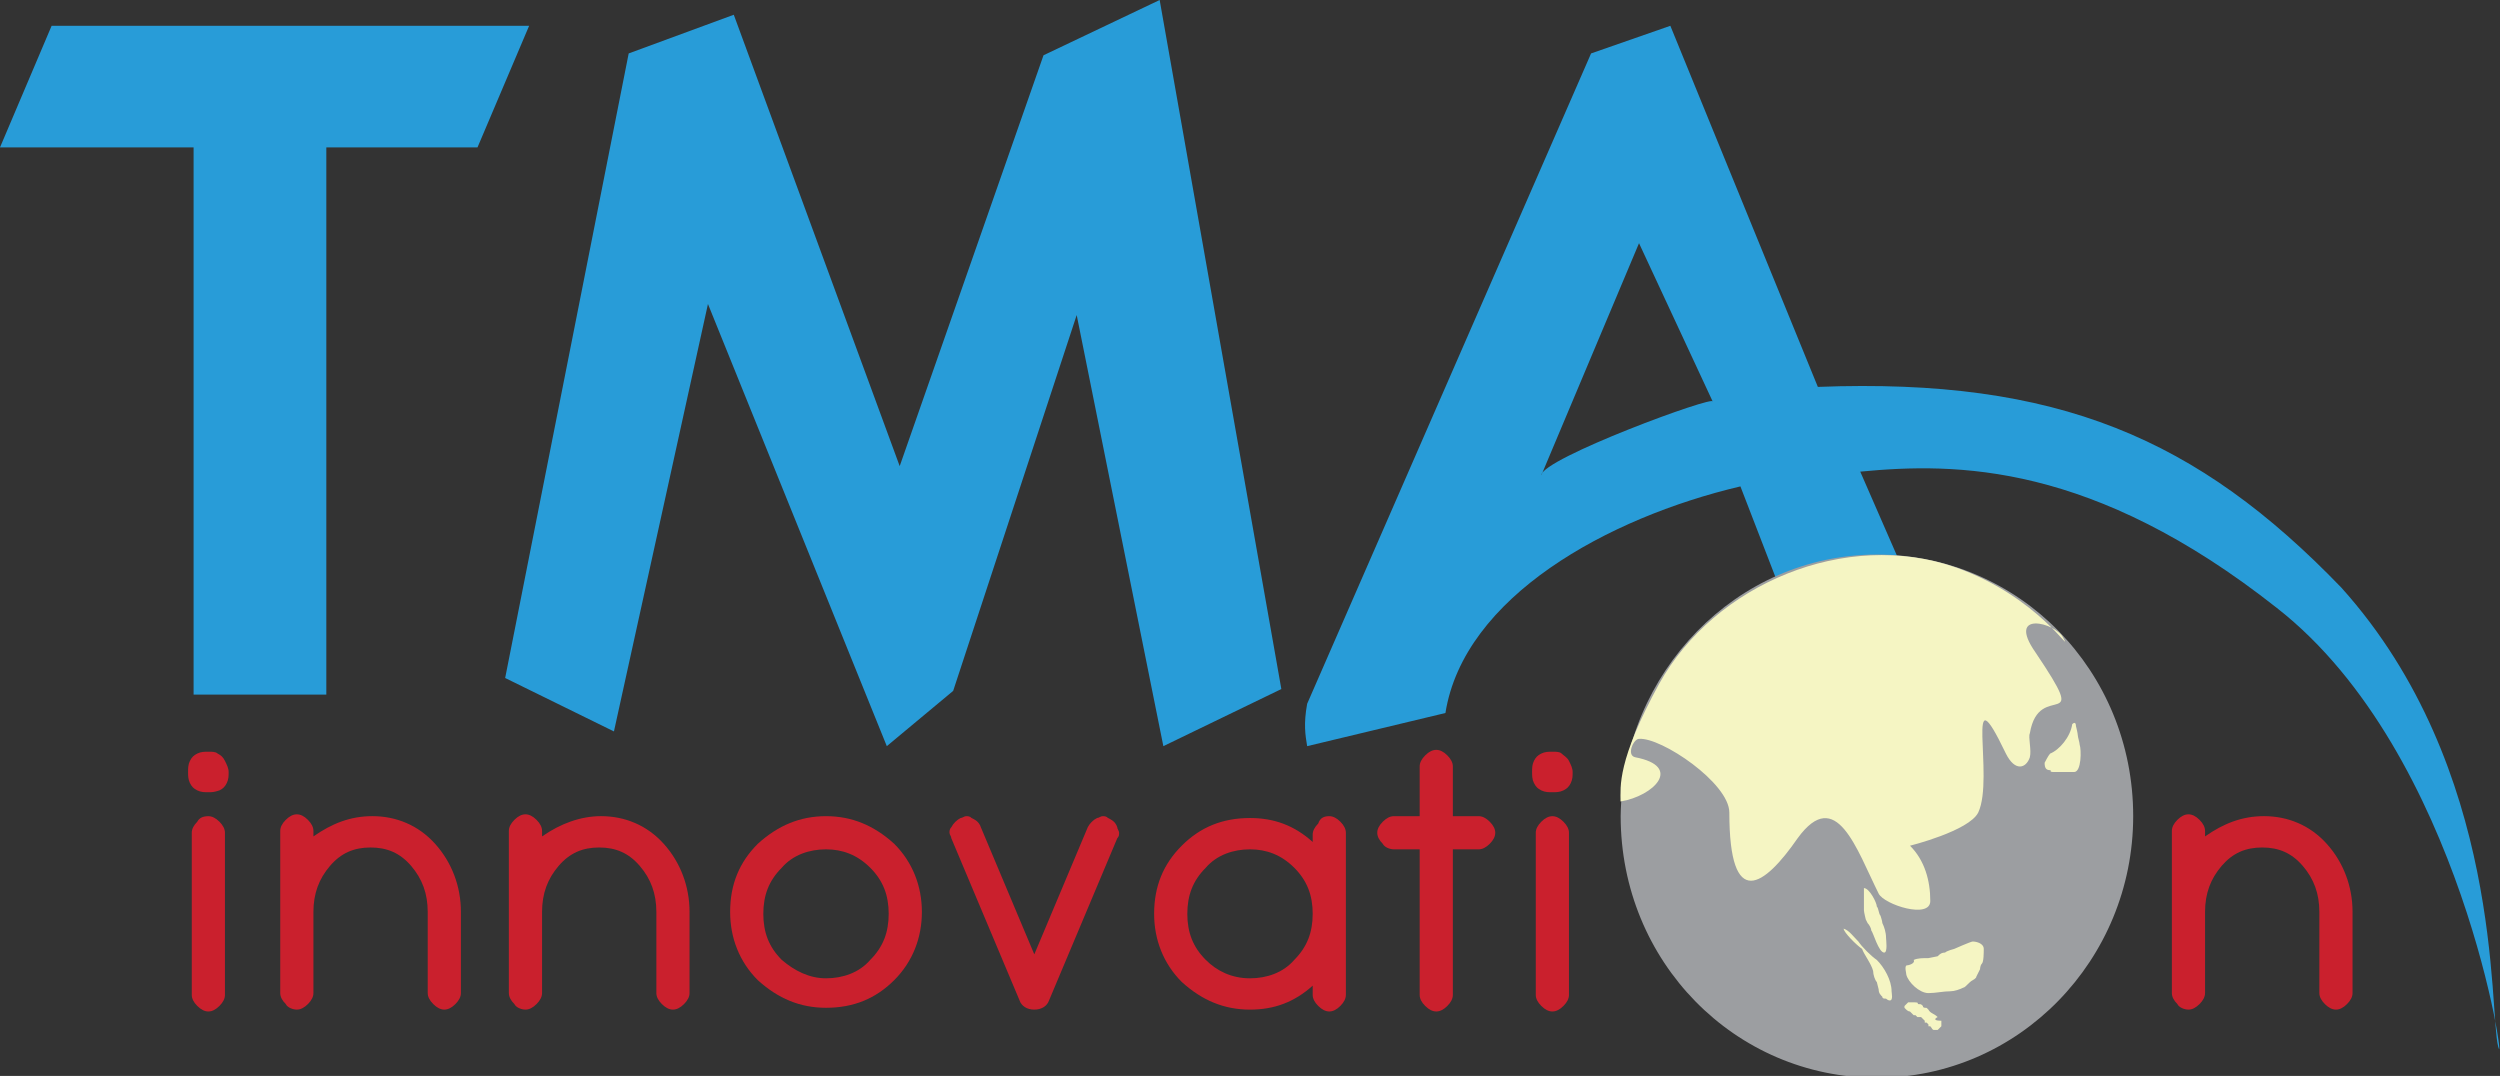 <svg width="158" height="68" viewBox="0 0 158 68" fill="none" xmlns="http://www.w3.org/2000/svg">
<rect x="0" y="0" width="158" height="68" fill="#333333" stroke="none"/>
<g clip-path="url(#clip0)">
<path fill-rule="evenodd" clip-rule="evenodd" d="M100.556 3.377L82.612 44.48C82.379 45.76 82.496 46.459 82.612 47.157L91.351 45.062C92.516 37.726 101.605 32.719 109.994 30.74L112.558 37.377L120.364 36.212L117.568 29.808C123.627 29.226 132.249 29.226 143.901 38.425C155.67 47.623 158.466 68.349 157.883 66.137C157.301 63.925 158.233 48.555 147.979 37.144C138.891 27.712 130.035 23.87 114.888 24.452L105.566 1.63L100.556 3.377ZM39.733 3.377L31.926 42.849L38.801 46.226L44.743 19.212L56.046 47.157L60.24 43.664L68.047 19.911L73.524 47.157L80.981 43.548L73.291 0L65.95 3.493L56.861 29.459L46.375 0.932L39.733 3.377ZM0 9.315L3.263 1.63C13.4 1.63 23.304 1.63 33.441 1.63L30.178 9.315H20.624V43.897H12.235V9.315H0ZM108.246 25.384C108.479 24.918 97.41 28.993 97.41 30.041L103.586 15.37L108.246 25.384Z" fill="#289CD8"/>
<path fill-rule="evenodd" clip-rule="evenodd" d="M118.622 35.047C127.594 35.047 134.818 42.383 134.818 51.581C134.818 60.663 127.594 68.115 118.622 68.115C109.65 68.115 102.426 60.78 102.426 51.581C102.542 42.499 109.766 35.047 118.622 35.047Z" fill="#9C9EA1"/>
<path fill-rule="evenodd" clip-rule="evenodd" d="M102.419 50.655C104.517 50.306 106.381 48.443 103.351 47.86C102.769 47.744 103.235 46.696 103.584 46.696C104.983 46.58 109.294 49.49 109.294 51.353C109.294 57.641 111.508 56.011 113.605 52.984C116.052 49.607 117.334 53.682 118.732 56.477C119.081 57.175 121.994 58.107 121.994 56.943C121.994 55.662 121.645 54.381 120.713 53.449C120.713 53.449 124.441 52.518 125.024 51.353C126.073 49.141 124.092 42.038 126.772 47.627C127.354 48.792 128.053 48.559 128.286 47.86C128.403 47.395 128.17 46.58 128.286 46.347C128.869 42.853 132.248 46.58 128.636 41.223C126.772 38.545 129.918 39.36 130.384 40.292C131.083 41.573 128.869 37.73 123.626 35.867C116.635 33.422 108.362 36.915 104.866 43.203C102.186 48.093 102.419 49.723 102.419 50.655ZM116.518 58.689C116.868 58.806 117.101 59.155 117.45 59.504C117.683 59.853 118.266 60.436 118.615 60.669C119.081 61.134 119.548 61.949 119.548 62.648C119.548 62.764 119.664 63.23 119.431 63.23C119.314 63.23 119.198 63.114 119.198 63.114C119.081 63.114 118.965 63.114 118.965 62.997C118.848 62.881 118.732 62.764 118.732 62.532L118.615 62.066C118.499 61.949 118.382 61.6 118.382 61.367C118.266 60.901 117.8 60.319 117.683 59.97C117.334 59.737 116.518 58.922 116.518 58.689ZM117.8 56.127C117.8 56.593 117.8 57.059 117.8 57.525C117.8 57.641 117.916 58.107 117.916 58.107L118.033 58.34C118.149 58.456 118.266 58.689 118.266 58.806C118.382 58.922 118.732 60.203 119.081 60.203C119.314 60.203 119.198 59.388 119.198 59.271C119.198 58.922 119.081 58.573 118.965 58.34C118.965 58.223 118.848 57.874 118.848 57.874C118.732 57.758 118.732 57.408 118.615 57.292C118.615 57.059 118.149 56.127 117.8 56.127ZM120.946 60.669C121.179 60.552 121.528 60.552 121.878 60.552L122.46 60.436C122.577 60.319 122.694 60.203 122.927 60.203C123.043 60.086 123.509 59.97 123.509 59.97C123.509 59.97 124.558 59.504 124.674 59.504C124.907 59.504 125.373 59.62 125.373 59.97C125.373 60.203 125.373 60.785 125.257 60.901C125.14 61.018 125.14 61.251 125.14 61.251L124.907 61.716C124.907 61.833 124.674 61.949 124.674 61.949C124.441 62.066 124.208 62.415 124.092 62.415C123.859 62.532 123.509 62.648 123.276 62.648C122.81 62.648 122.344 62.764 121.878 62.764C121.295 62.764 120.596 62.066 120.48 61.6C120.48 61.484 120.363 61.134 120.48 61.018C120.596 61.018 121.062 60.901 120.946 60.669ZM122.46 64.278C122.227 64.045 121.994 64.045 121.878 63.812L121.761 63.696C121.645 63.696 121.528 63.696 121.528 63.579C121.412 63.463 121.412 63.463 121.295 63.463C121.062 63.463 121.412 63.347 120.946 63.347C120.829 63.347 120.713 63.347 120.713 63.347H120.596L120.48 63.463L120.363 63.579V63.696L120.48 63.812C120.48 63.812 120.596 63.929 120.713 63.929L120.829 64.045L120.946 64.162H121.062L121.179 64.278H121.295H121.412L121.528 64.394L121.645 64.511V64.627H121.761L121.878 64.744V64.86H121.994C122.111 64.977 122.111 65.093 122.227 65.093H122.46L122.577 64.977L122.694 64.86V64.744V64.627V64.511C122.227 64.511 122.227 64.394 122.46 64.278ZM130.966 45.764C130.85 46.58 130.151 47.395 129.568 47.627C129.452 47.744 129.219 48.21 129.219 48.21C129.219 48.559 129.335 48.675 129.568 48.675C129.685 48.675 129.452 48.792 129.801 48.792C130.267 48.792 130.733 48.792 131.083 48.792C131.549 48.792 131.549 47.395 131.432 47.045C131.432 46.929 131.316 46.58 131.316 46.463C131.316 46.347 131.199 45.881 131.199 45.881C131.199 45.648 131.083 45.648 130.966 45.764Z" fill="#F5F5C3"/>
<path d="M23.537 51.581C25.052 51.581 26.45 52.163 27.498 53.328C28.547 54.492 29.13 56.006 29.13 57.636V62.759C29.13 62.992 29.013 63.225 28.78 63.458C28.547 63.691 28.314 63.807 28.081 63.807C27.848 63.807 27.615 63.691 27.382 63.458C27.149 63.225 27.032 62.992 27.032 62.759V57.636C27.032 56.472 26.683 55.54 25.984 54.725C25.285 53.91 24.469 53.561 23.42 53.561C22.372 53.561 21.556 53.91 20.857 54.725C20.158 55.54 19.808 56.472 19.808 57.636V62.759C19.808 62.992 19.692 63.225 19.459 63.458C19.226 63.691 18.993 63.807 18.76 63.807C18.527 63.807 18.177 63.691 18.061 63.458C17.828 63.225 17.711 62.992 17.711 62.759V52.513C17.711 52.28 17.828 52.047 18.061 51.814C18.294 51.581 18.527 51.465 18.76 51.465C18.993 51.465 19.226 51.581 19.459 51.814C19.692 52.047 19.808 52.28 19.808 52.513V52.862C20.974 52.047 22.139 51.581 23.537 51.581Z" fill="#CA202D"/>
<path d="M37.986 51.581C39.501 51.581 40.899 52.163 41.948 53.328C42.996 54.492 43.579 56.006 43.579 57.636V62.759C43.579 62.992 43.462 63.225 43.23 63.458C42.996 63.691 42.763 63.807 42.53 63.807C42.297 63.807 42.064 63.691 41.831 63.458C41.598 63.225 41.482 62.992 41.482 62.759V57.636C41.482 56.472 41.132 55.54 40.433 54.725C39.734 53.91 38.918 53.561 37.87 53.561C36.821 53.561 36.005 53.91 35.306 54.725C34.607 55.54 34.258 56.472 34.258 57.636V62.759C34.258 62.992 34.141 63.225 33.908 63.458C33.675 63.691 33.442 63.807 33.209 63.807C32.976 63.807 32.626 63.691 32.51 63.458C32.277 63.225 32.16 62.992 32.16 62.759V52.513C32.16 52.28 32.277 52.047 32.51 51.814C32.743 51.581 32.976 51.465 33.209 51.465C33.442 51.465 33.675 51.581 33.908 51.814C34.141 52.047 34.258 52.28 34.258 52.513V52.862C35.423 52.047 36.704 51.581 37.986 51.581Z" fill="#CA202D"/>
<path d="M52.203 51.582C53.835 51.582 55.233 52.164 56.515 53.329C57.68 54.493 58.263 56.007 58.263 57.637C58.263 59.267 57.68 60.781 56.515 61.945C55.35 63.109 53.951 63.692 52.203 63.692C50.572 63.692 49.174 63.109 47.892 61.945C46.727 60.781 46.145 59.267 46.145 57.637C46.145 55.89 46.727 54.493 47.892 53.329C49.174 52.164 50.572 51.582 52.203 51.582ZM52.203 61.829C53.252 61.829 54.301 61.479 55 60.664C55.816 59.849 56.165 58.918 56.165 57.753C56.165 56.589 55.816 55.657 55 54.842C54.184 54.027 53.252 53.678 52.203 53.678C51.155 53.678 50.106 54.027 49.407 54.842C48.591 55.657 48.242 56.589 48.242 57.753C48.242 58.918 48.591 59.849 49.407 60.664C50.223 61.363 51.155 61.829 52.203 61.829Z" fill="#CA202D"/>
<path d="M70.611 52.281C70.611 52.397 70.728 52.514 70.728 52.63C70.728 52.746 70.728 52.863 70.611 52.979L66.3 63.226C66.183 63.575 65.834 63.808 65.368 63.808C64.902 63.808 64.552 63.575 64.436 63.226L60.124 52.979C60.124 52.863 60.008 52.746 60.008 52.63C60.008 52.514 60.008 52.397 60.124 52.281C60.241 52.048 60.474 51.815 60.707 51.699C60.823 51.699 60.94 51.582 61.056 51.582C61.173 51.582 61.289 51.582 61.406 51.699C61.639 51.815 61.872 51.931 61.989 52.281L65.368 60.315L68.747 52.281C68.863 52.048 69.096 51.815 69.329 51.699C69.446 51.699 69.562 51.582 69.679 51.582C69.795 51.582 69.912 51.582 70.028 51.699C70.261 51.815 70.495 51.931 70.611 52.281Z" fill="#CA202D"/>
<path d="M84.011 51.582C84.244 51.582 84.477 51.699 84.71 51.931C84.943 52.164 85.059 52.397 85.059 52.63V62.877C85.059 63.109 84.943 63.342 84.71 63.575C84.477 63.808 84.244 63.925 84.011 63.925C83.778 63.925 83.545 63.808 83.312 63.575C83.079 63.342 82.962 63.109 82.962 62.877V62.294C81.797 63.342 80.515 63.808 79 63.808C77.369 63.808 75.971 63.226 74.689 62.062C73.524 60.897 72.941 59.383 72.941 57.753C72.941 56.007 73.524 54.609 74.689 53.445C75.854 52.281 77.253 51.699 79 51.699C80.515 51.699 81.797 52.164 82.962 53.212V52.746C82.962 52.514 83.079 52.281 83.312 52.048C83.428 51.699 83.661 51.582 84.011 51.582ZM79 61.829C80.049 61.829 81.098 61.479 81.797 60.664C82.612 59.849 82.962 58.918 82.962 57.753C82.962 56.589 82.612 55.657 81.797 54.842C80.981 54.027 80.049 53.678 79 53.678C77.952 53.678 76.903 54.027 76.204 54.842C75.388 55.657 75.039 56.589 75.039 57.753C75.039 58.918 75.388 59.849 76.204 60.664C76.903 61.363 77.835 61.829 79 61.829Z" fill="#CA202D"/>
<path d="M93.451 51.582C93.684 51.582 93.918 51.699 94.151 51.932C94.384 52.165 94.5 52.398 94.5 52.63C94.5 52.863 94.384 53.096 94.151 53.329C93.918 53.562 93.684 53.678 93.451 53.678H91.82V62.877C91.82 63.11 91.704 63.343 91.471 63.576C91.238 63.809 91.005 63.925 90.772 63.925C90.538 63.925 90.305 63.809 90.073 63.576C89.839 63.343 89.723 63.11 89.723 62.877V53.678H88.092C87.859 53.678 87.509 53.562 87.392 53.329C87.159 53.096 87.043 52.863 87.043 52.63C87.043 52.398 87.159 52.165 87.392 51.932C87.626 51.699 87.859 51.582 88.092 51.582H89.723V48.439C89.723 48.206 89.839 47.973 90.073 47.74C90.305 47.507 90.538 47.391 90.772 47.391C91.005 47.391 91.238 47.507 91.471 47.74C91.704 47.973 91.82 48.206 91.82 48.439V51.582H93.451Z" fill="#CA202D"/>
<path d="M98.11 47.508C98.343 47.508 98.576 47.508 98.692 47.624C98.809 47.741 99.042 47.857 99.159 48.09C99.275 48.323 99.391 48.556 99.391 48.789C99.391 49.022 99.391 49.254 99.275 49.487C99.159 49.72 99.042 49.837 98.809 49.953C98.576 50.069 98.343 50.069 98.11 50.069C97.877 50.069 97.644 50.069 97.411 49.953C97.178 49.837 97.061 49.72 96.945 49.487C96.828 49.254 96.828 49.022 96.828 48.789C96.828 48.556 96.828 48.323 96.945 48.09C97.061 47.857 97.178 47.741 97.411 47.624C97.644 47.508 97.877 47.508 98.11 47.508ZM98.11 51.583C98.343 51.583 98.576 51.7 98.809 51.932C99.042 52.165 99.159 52.398 99.159 52.631V62.878C99.159 63.111 99.042 63.343 98.809 63.576C98.576 63.809 98.343 63.926 98.11 63.926C97.877 63.926 97.644 63.809 97.411 63.576C97.178 63.343 97.061 63.111 97.061 62.878V52.631C97.061 52.398 97.178 52.165 97.411 51.932C97.644 51.7 97.877 51.583 98.11 51.583Z" fill="#CA202D"/>
<path d="M13.168 47.508C13.402 47.508 13.634 47.508 13.751 47.624C13.984 47.741 14.101 47.857 14.217 48.09C14.334 48.323 14.45 48.556 14.45 48.789C14.45 49.022 14.45 49.254 14.334 49.487C14.217 49.72 14.101 49.837 13.867 49.953C13.518 50.069 13.402 50.069 13.168 50.069C12.935 50.069 12.702 50.069 12.469 49.953C12.236 49.837 12.12 49.72 12.003 49.487C11.887 49.254 11.887 49.022 11.887 48.789C11.887 48.556 11.887 48.323 12.003 48.09C12.12 47.857 12.236 47.741 12.469 47.624C12.702 47.508 12.935 47.508 13.168 47.508ZM13.168 51.583C13.402 51.583 13.634 51.7 13.867 51.932C14.101 52.165 14.217 52.398 14.217 52.631V62.878C14.217 63.111 14.101 63.343 13.867 63.576C13.634 63.809 13.402 63.926 13.168 63.926C12.935 63.926 12.702 63.809 12.469 63.576C12.236 63.343 12.12 63.111 12.12 62.878V52.631C12.12 52.398 12.236 52.165 12.469 51.932C12.586 51.7 12.819 51.583 13.168 51.583Z" fill="#CA202D"/>
<path d="M143.088 51.581C144.602 51.581 146.001 52.163 147.049 53.328C148.098 54.492 148.681 56.006 148.681 57.636V62.759C148.681 62.992 148.564 63.225 148.331 63.458C148.098 63.691 147.865 63.807 147.632 63.807C147.399 63.807 147.166 63.691 146.933 63.458C146.7 63.225 146.583 62.992 146.583 62.759V57.636C146.583 56.472 146.234 55.54 145.535 54.725C144.835 53.91 144.02 53.561 142.971 53.561C141.922 53.561 141.107 53.91 140.408 54.725C139.709 55.54 139.359 56.472 139.359 57.636V62.759C139.359 62.992 139.243 63.225 139.01 63.458C138.776 63.691 138.543 63.807 138.31 63.807C138.077 63.807 137.728 63.691 137.611 63.458C137.378 63.225 137.262 62.992 137.262 62.759V52.513C137.262 52.28 137.378 52.047 137.611 51.814C137.844 51.581 138.077 51.465 138.31 51.465C138.543 51.465 138.776 51.581 139.01 51.814C139.243 52.047 139.359 52.28 139.359 52.513V52.862C140.524 52.047 141.689 51.581 143.088 51.581Z" fill="#CA202D"/>
</g>
<defs>
<clipPath id="clip0">
<rect width="158" height="68" fill="white"/>
</clipPath>
</defs>
</svg>
